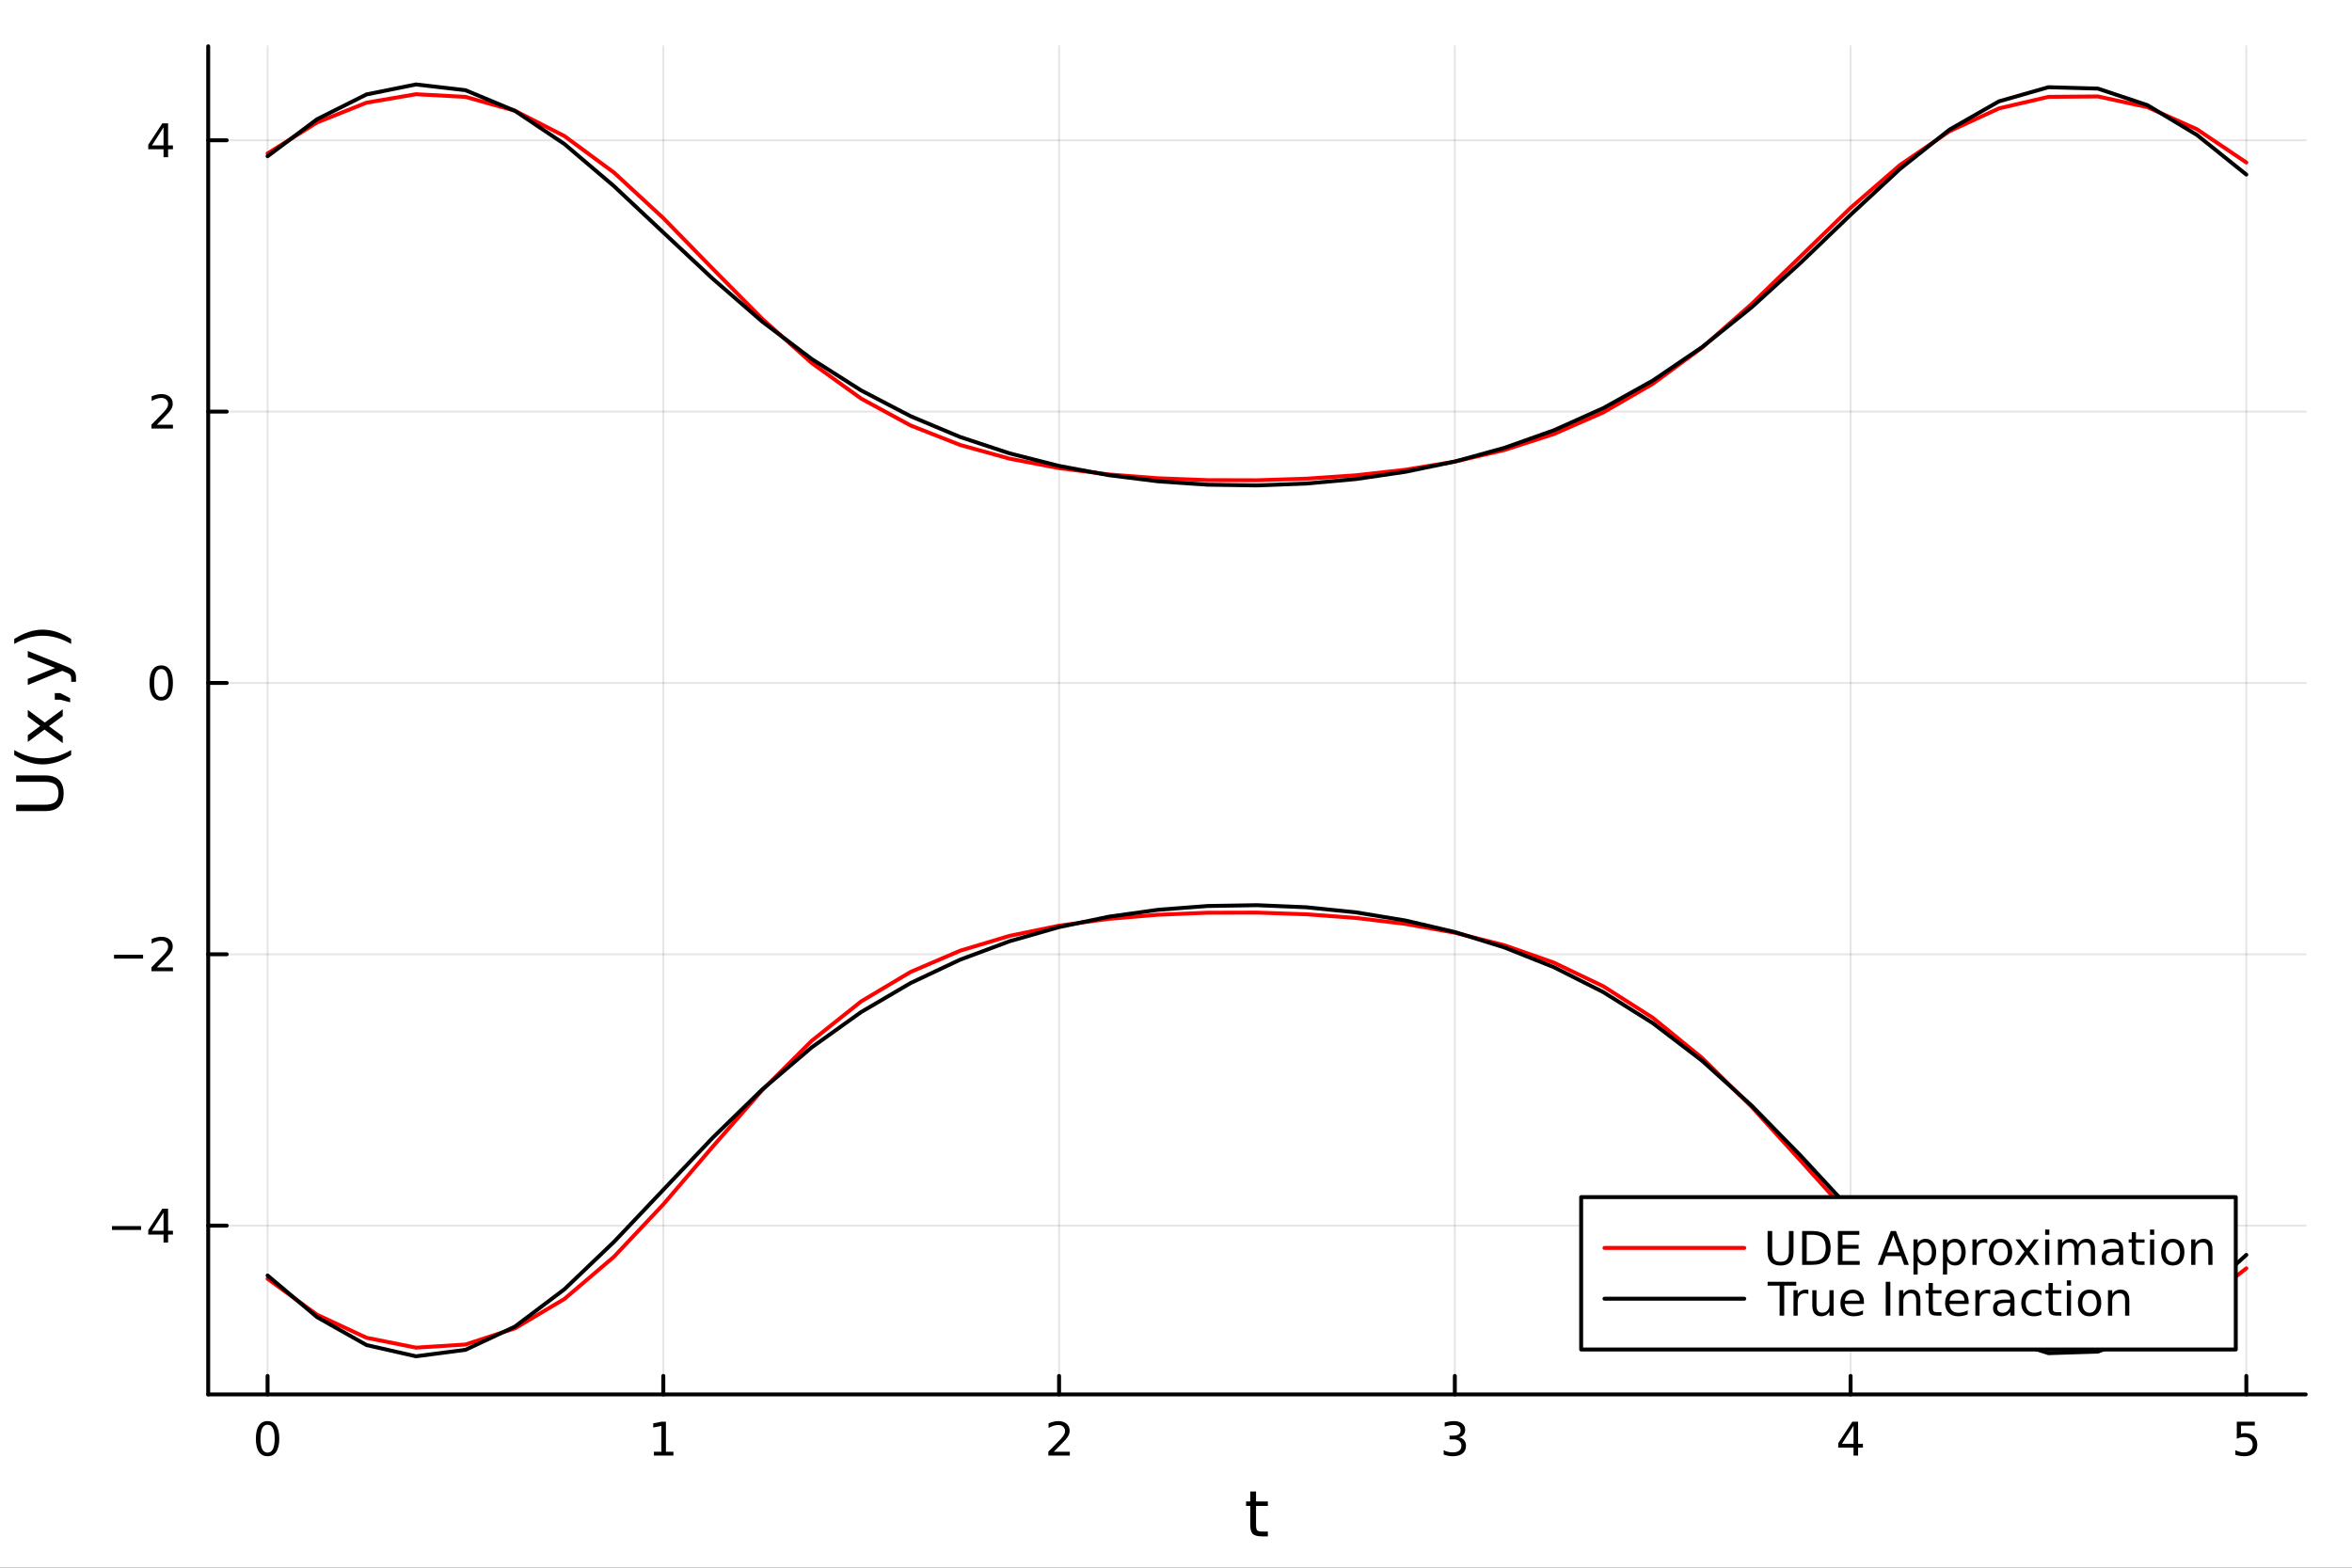 <?xml version="1.0" encoding="utf-8"?>
<svg xmlns="http://www.w3.org/2000/svg" xmlns:xlink="http://www.w3.org/1999/xlink" width="600" height="400" viewBox="0 0 2400 1600">
<rect x="0" y="0" width="2400" height="1600" fill="#333333" stroke="none"/>
<defs>
  <clipPath id="clip960">
    <rect x="0" y="0" width="2400" height="1600"/>
  </clipPath>
</defs>
<path clip-path="url(#clip960)" d="M0 1600 L2400 1600 L2400 0 L0 0  Z" fill="#ffffff" fill-rule="evenodd" fill-opacity="1"/>
<defs>
  <clipPath id="clip961">
    <rect x="480" y="0" width="1681" height="1600"/>
  </clipPath>
</defs>
<path clip-path="url(#clip960)" d="M212.459 1423.18 L2352.76 1423.18 L2352.76 47.244 L212.459 47.244  Z" fill="#ffffff" fill-rule="evenodd" fill-opacity="1"/>
<defs>
  <clipPath id="clip962">
    <rect x="212" y="47" width="2141" height="1377"/>
  </clipPath>
</defs>
<polyline clip-path="url(#clip962)" style="stroke:#000000; stroke-linecap:round; stroke-linejoin:round; stroke-width:2; stroke-opacity:0.1; fill:none" points="273.033,1423.18 273.033,47.244 "/>
<polyline clip-path="url(#clip962)" style="stroke:#000000; stroke-linecap:round; stroke-linejoin:round; stroke-width:2; stroke-opacity:0.1; fill:none" points="676.863,1423.18 676.863,47.244 "/>
<polyline clip-path="url(#clip962)" style="stroke:#000000; stroke-linecap:round; stroke-linejoin:round; stroke-width:2; stroke-opacity:0.1; fill:none" points="1080.69,1423.18 1080.69,47.244 "/>
<polyline clip-path="url(#clip962)" style="stroke:#000000; stroke-linecap:round; stroke-linejoin:round; stroke-width:2; stroke-opacity:0.1; fill:none" points="1484.52,1423.18 1484.52,47.244 "/>
<polyline clip-path="url(#clip962)" style="stroke:#000000; stroke-linecap:round; stroke-linejoin:round; stroke-width:2; stroke-opacity:0.1; fill:none" points="1888.35,1423.18 1888.35,47.244 "/>
<polyline clip-path="url(#clip962)" style="stroke:#000000; stroke-linecap:round; stroke-linejoin:round; stroke-width:2; stroke-opacity:0.1; fill:none" points="2292.18,1423.18 2292.18,47.244 "/>
<polyline clip-path="url(#clip962)" style="stroke:#000000; stroke-linecap:round; stroke-linejoin:round; stroke-width:2; stroke-opacity:0.1; fill:none" points="212.459,1250.9 2352.76,1250.9 "/>
<polyline clip-path="url(#clip962)" style="stroke:#000000; stroke-linecap:round; stroke-linejoin:round; stroke-width:2; stroke-opacity:0.1; fill:none" points="212.459,973.969 2352.76,973.969 "/>
<polyline clip-path="url(#clip962)" style="stroke:#000000; stroke-linecap:round; stroke-linejoin:round; stroke-width:2; stroke-opacity:0.1; fill:none" points="212.459,697.034 2352.76,697.034 "/>
<polyline clip-path="url(#clip962)" style="stroke:#000000; stroke-linecap:round; stroke-linejoin:round; stroke-width:2; stroke-opacity:0.1; fill:none" points="212.459,420.099 2352.76,420.099 "/>
<polyline clip-path="url(#clip962)" style="stroke:#000000; stroke-linecap:round; stroke-linejoin:round; stroke-width:2; stroke-opacity:0.1; fill:none" points="212.459,143.164 2352.76,143.164 "/>
<polyline clip-path="url(#clip960)" style="stroke:#000000; stroke-linecap:round; stroke-linejoin:round; stroke-width:4; stroke-opacity:1; fill:none" points="212.459,1423.18 2352.76,1423.18 "/>
<polyline clip-path="url(#clip960)" style="stroke:#000000; stroke-linecap:round; stroke-linejoin:round; stroke-width:4; stroke-opacity:1; fill:none" points="273.033,1423.18 273.033,1404.28 "/>
<polyline clip-path="url(#clip960)" style="stroke:#000000; stroke-linecap:round; stroke-linejoin:round; stroke-width:4; stroke-opacity:1; fill:none" points="676.863,1423.18 676.863,1404.28 "/>
<polyline clip-path="url(#clip960)" style="stroke:#000000; stroke-linecap:round; stroke-linejoin:round; stroke-width:4; stroke-opacity:1; fill:none" points="1080.69,1423.18 1080.69,1404.28 "/>
<polyline clip-path="url(#clip960)" style="stroke:#000000; stroke-linecap:round; stroke-linejoin:round; stroke-width:4; stroke-opacity:1; fill:none" points="1484.52,1423.18 1484.52,1404.28 "/>
<polyline clip-path="url(#clip960)" style="stroke:#000000; stroke-linecap:round; stroke-linejoin:round; stroke-width:4; stroke-opacity:1; fill:none" points="1888.35,1423.18 1888.35,1404.28 "/>
<polyline clip-path="url(#clip960)" style="stroke:#000000; stroke-linecap:round; stroke-linejoin:round; stroke-width:4; stroke-opacity:1; fill:none" points="2292.18,1423.18 2292.18,1404.28 "/>
<path clip-path="url(#clip960)" d="M273.033 1454.1 Q269.422 1454.1 267.594 1457.66 Q265.788 1461.2 265.788 1468.33 Q265.788 1475.44 267.594 1479.01 Q269.422 1482.55 273.033 1482.55 Q276.668 1482.55 278.473 1479.01 Q280.302 1475.44 280.302 1468.33 Q280.302 1461.2 278.473 1457.66 Q276.668 1454.1 273.033 1454.1 M273.033 1450.39 Q278.843 1450.39 281.899 1455 Q284.978 1459.58 284.978 1468.33 Q284.978 1477.06 281.899 1481.67 Q278.843 1486.25 273.033 1486.25 Q267.223 1486.25 264.145 1481.67 Q261.089 1477.06 261.089 1468.33 Q261.089 1459.58 264.145 1455 Q267.223 1450.39 273.033 1450.39 Z" fill="#000000" fill-rule="nonzero" fill-opacity="1" /><path clip-path="url(#clip960)" d="M667.245 1481.64 L674.884 1481.64 L674.884 1455.28 L666.574 1456.95 L666.574 1452.69 L674.838 1451.02 L679.513 1451.02 L679.513 1481.64 L687.152 1481.64 L687.152 1485.58 L667.245 1485.58 L667.245 1481.64 Z" fill="#000000" fill-rule="nonzero" fill-opacity="1" /><path clip-path="url(#clip960)" d="M1075.35 1481.64 L1091.66 1481.64 L1091.66 1485.58 L1069.72 1485.58 L1069.72 1481.64 Q1072.38 1478.89 1076.97 1474.26 Q1081.57 1469.61 1082.75 1468.27 Q1085 1465.74 1085.88 1464.01 Q1086.78 1462.25 1086.78 1460.56 Q1086.78 1457.8 1084.84 1456.07 Q1082.91 1454.33 1079.81 1454.33 Q1077.61 1454.33 1075.16 1455.09 Q1072.73 1455.86 1069.95 1457.41 L1069.95 1452.69 Q1072.78 1451.55 1075.23 1450.97 Q1077.68 1450.39 1079.72 1450.39 Q1085.09 1450.39 1088.29 1453.08 Q1091.48 1455.77 1091.48 1460.26 Q1091.48 1462.39 1090.67 1464.31 Q1089.88 1466.2 1087.78 1468.8 Q1087.2 1469.47 1084.1 1472.69 Q1080.99 1475.88 1075.35 1481.64 Z" fill="#000000" fill-rule="nonzero" fill-opacity="1" /><path clip-path="url(#clip960)" d="M1488.77 1466.95 Q1492.13 1467.66 1494 1469.93 Q1495.9 1472.2 1495.9 1475.53 Q1495.9 1480.65 1492.38 1483.45 Q1488.86 1486.25 1482.38 1486.25 Q1480.21 1486.25 1477.89 1485.81 Q1475.6 1485.39 1473.14 1484.54 L1473.14 1480.02 Q1475.09 1481.16 1477.4 1481.74 Q1479.72 1482.32 1482.24 1482.32 Q1486.64 1482.32 1488.93 1480.58 Q1491.25 1478.84 1491.25 1475.53 Q1491.25 1472.48 1489.09 1470.77 Q1486.96 1469.03 1483.14 1469.03 L1479.12 1469.03 L1479.12 1465.19 L1483.33 1465.19 Q1486.78 1465.19 1488.61 1463.82 Q1490.44 1462.43 1490.44 1459.84 Q1490.44 1457.18 1488.54 1455.77 Q1486.66 1454.33 1483.14 1454.33 Q1481.22 1454.33 1479.02 1454.75 Q1476.83 1455.16 1474.19 1456.04 L1474.19 1451.88 Q1476.85 1451.14 1479.16 1450.77 Q1481.5 1450.39 1483.56 1450.39 Q1488.89 1450.39 1491.99 1452.83 Q1495.09 1455.23 1495.09 1459.35 Q1495.09 1462.22 1493.45 1464.21 Q1491.8 1466.18 1488.77 1466.95 Z" fill="#000000" fill-rule="nonzero" fill-opacity="1" /><path clip-path="url(#clip960)" d="M1891.36 1455.09 L1879.56 1473.54 L1891.36 1473.54 L1891.36 1455.09 M1890.13 1451.02 L1896.01 1451.02 L1896.01 1473.54 L1900.94 1473.54 L1900.94 1477.43 L1896.01 1477.43 L1896.01 1485.58 L1891.36 1485.58 L1891.36 1477.43 L1875.76 1477.43 L1875.76 1472.92 L1890.13 1451.02 Z" fill="#000000" fill-rule="nonzero" fill-opacity="1" /><path clip-path="url(#clip960)" d="M2282.46 1451.02 L2300.82 1451.02 L2300.82 1454.96 L2286.74 1454.96 L2286.74 1463.43 Q2287.76 1463.08 2288.78 1462.92 Q2289.8 1462.73 2290.82 1462.73 Q2296.6 1462.73 2299.98 1465.9 Q2303.36 1469.08 2303.36 1474.49 Q2303.36 1480.07 2299.89 1483.17 Q2296.42 1486.25 2290.1 1486.25 Q2287.92 1486.25 2285.65 1485.88 Q2283.41 1485.51 2281 1484.77 L2281 1480.07 Q2283.08 1481.2 2285.31 1481.76 Q2287.53 1482.32 2290.01 1482.32 Q2294.01 1482.32 2296.35 1480.21 Q2298.69 1478.1 2298.69 1474.49 Q2298.69 1470.88 2296.35 1468.77 Q2294.01 1466.67 2290.01 1466.67 Q2288.13 1466.67 2286.26 1467.08 Q2284.4 1467.5 2282.46 1468.38 L2282.46 1451.02 Z" fill="#000000" fill-rule="nonzero" fill-opacity="1" /><path clip-path="url(#clip960)" d="M1281.67 1522.27 L1281.67 1532.4 L1293.73 1532.4 L1293.73 1536.95 L1281.67 1536.95 L1281.67 1556.3 Q1281.67 1560.66 1282.85 1561.9 Q1284.06 1563.14 1287.72 1563.14 L1293.73 1563.14 L1293.73 1568.04 L1287.72 1568.04 Q1280.94 1568.04 1278.36 1565.53 Q1275.78 1562.98 1275.78 1556.3 L1275.78 1536.95 L1271.48 1536.95 L1271.48 1532.4 L1275.78 1532.4 L1275.78 1522.27 L1281.67 1522.27 Z" fill="#000000" fill-rule="nonzero" fill-opacity="1" /><polyline clip-path="url(#clip960)" style="stroke:#000000; stroke-linecap:round; stroke-linejoin:round; stroke-width:4; stroke-opacity:1; fill:none" points="212.459,1423.18 212.459,47.244 "/>
<polyline clip-path="url(#clip960)" style="stroke:#000000; stroke-linecap:round; stroke-linejoin:round; stroke-width:4; stroke-opacity:1; fill:none" points="212.459,1250.9 231.357,1250.9 "/>
<polyline clip-path="url(#clip960)" style="stroke:#000000; stroke-linecap:round; stroke-linejoin:round; stroke-width:4; stroke-opacity:1; fill:none" points="212.459,973.969 231.357,973.969 "/>
<polyline clip-path="url(#clip960)" style="stroke:#000000; stroke-linecap:round; stroke-linejoin:round; stroke-width:4; stroke-opacity:1; fill:none" points="212.459,697.034 231.357,697.034 "/>
<polyline clip-path="url(#clip960)" style="stroke:#000000; stroke-linecap:round; stroke-linejoin:round; stroke-width:4; stroke-opacity:1; fill:none" points="212.459,420.099 231.357,420.099 "/>
<polyline clip-path="url(#clip960)" style="stroke:#000000; stroke-linecap:round; stroke-linejoin:round; stroke-width:4; stroke-opacity:1; fill:none" points="212.459,143.164 231.357,143.164 "/>
<path clip-path="url(#clip960)" d="M114.26 1251.35 L143.936 1251.35 L143.936 1255.29 L114.26 1255.29 L114.26 1251.35 Z" fill="#000000" fill-rule="nonzero" fill-opacity="1" /><path clip-path="url(#clip960)" d="M166.876 1237.7 L155.07 1256.15 L166.876 1256.15 L166.876 1237.7 M165.649 1233.62 L171.528 1233.62 L171.528 1256.15 L176.459 1256.15 L176.459 1260.04 L171.528 1260.04 L171.528 1268.18 L166.876 1268.18 L166.876 1260.04 L151.274 1260.04 L151.274 1255.52 L165.649 1233.62 Z" fill="#000000" fill-rule="nonzero" fill-opacity="1" /><path clip-path="url(#clip960)" d="M116.343 974.42 L146.019 974.42 L146.019 978.355 L116.343 978.355 L116.343 974.42 Z" fill="#000000" fill-rule="nonzero" fill-opacity="1" /><path clip-path="url(#clip960)" d="M160.14 987.314 L176.459 987.314 L176.459 991.249 L154.515 991.249 L154.515 987.314 Q157.177 984.559 161.76 979.929 Q166.366 975.277 167.547 973.934 Q169.792 971.411 170.672 969.675 Q171.575 967.916 171.575 966.226 Q171.575 963.471 169.63 961.735 Q167.709 959.999 164.607 959.999 Q162.408 959.999 159.954 960.763 Q157.524 961.527 154.746 963.078 L154.746 958.355 Q157.57 957.221 160.024 956.642 Q162.477 956.064 164.515 956.064 Q169.885 956.064 173.079 958.749 Q176.274 961.434 176.274 965.925 Q176.274 968.054 175.464 969.976 Q174.677 971.874 172.57 974.466 Q171.991 975.138 168.889 978.355 Q165.788 981.55 160.14 987.314 Z" fill="#000000" fill-rule="nonzero" fill-opacity="1" /><path clip-path="url(#clip960)" d="M164.515 682.833 Q160.903 682.833 159.075 686.397 Q157.269 689.939 157.269 697.069 Q157.269 704.175 159.075 707.74 Q160.903 711.282 164.515 711.282 Q168.149 711.282 169.954 707.74 Q171.783 704.175 171.783 697.069 Q171.783 689.939 169.954 686.397 Q168.149 682.833 164.515 682.833 M164.515 679.129 Q170.325 679.129 173.38 683.735 Q176.459 688.319 176.459 697.069 Q176.459 705.795 173.38 710.402 Q170.325 714.985 164.515 714.985 Q158.704 714.985 155.626 710.402 Q152.57 705.795 152.57 697.069 Q152.57 688.319 155.626 683.735 Q158.704 679.129 164.515 679.129 Z" fill="#000000" fill-rule="nonzero" fill-opacity="1" /><path clip-path="url(#clip960)" d="M160.14 433.444 L176.459 433.444 L176.459 437.379 L154.515 437.379 L154.515 433.444 Q157.177 430.689 161.76 426.06 Q166.366 421.407 167.547 420.064 Q169.792 417.541 170.672 415.805 Q171.575 414.046 171.575 412.356 Q171.575 409.602 169.63 407.865 Q167.709 406.129 164.607 406.129 Q162.408 406.129 159.954 406.893 Q157.524 407.657 154.746 409.208 L154.746 404.486 Q157.57 403.352 160.024 402.773 Q162.477 402.194 164.515 402.194 Q169.885 402.194 173.079 404.879 Q176.274 407.565 176.274 412.055 Q176.274 414.185 175.464 416.106 Q174.677 418.004 172.57 420.597 Q171.991 421.268 168.889 424.486 Q165.788 427.68 160.14 433.444 Z" fill="#000000" fill-rule="nonzero" fill-opacity="1" /><path clip-path="url(#clip960)" d="M166.876 129.958 L155.07 148.407 L166.876 148.407 L166.876 129.958 M165.649 125.884 L171.528 125.884 L171.528 148.407 L176.459 148.407 L176.459 152.296 L171.528 152.296 L171.528 160.444 L166.876 160.444 L166.876 152.296 L151.274 152.296 L151.274 147.782 L165.649 125.884 Z" fill="#000000" fill-rule="nonzero" fill-opacity="1" /><path clip-path="url(#clip960)" d="M16.484 827.801 L16.484 821.34 L45.353 821.34 Q52.992 821.34 56.365 818.571 Q59.707 815.802 59.707 809.595 Q59.707 803.421 56.365 800.651 Q52.992 797.882 45.353 797.882 L16.484 797.882 L16.484 791.421 L46.148 791.421 Q55.442 791.421 60.185 796.036 Q64.927 800.62 64.927 809.595 Q64.927 818.603 60.185 823.218 Q55.442 827.801 46.148 827.801 L16.484 827.801 Z" fill="#000000" fill-rule="nonzero" fill-opacity="1" /><path clip-path="url(#clip960)" d="M14.543 765.545 Q21.863 769.81 29.025 771.878 Q36.186 773.947 43.538 773.947 Q50.891 773.947 58.116 771.878 Q65.309 769.778 72.598 765.545 L72.598 770.637 Q65.118 775.411 57.893 777.799 Q50.668 780.154 43.538 780.154 Q36.441 780.154 29.247 777.799 Q22.054 775.443 14.543 770.637 L14.543 765.545 Z" fill="#000000" fill-rule="nonzero" fill-opacity="1" /><path clip-path="url(#clip960)" d="M28.356 724.549 L45.703 737.44 L64.004 723.881 L64.004 730.788 L50 741.164 L64.004 751.54 L64.004 758.447 L45.353 744.601 L28.356 757.269 L28.356 750.362 L41.056 740.909 L28.356 731.456 L28.356 724.549 Z" fill="#000000" fill-rule="nonzero" fill-opacity="1" /><path clip-path="url(#clip960)" d="M55.92 714.11 L55.92 707.394 L61.394 707.394 L71.579 712.614 L71.579 716.72 L61.394 714.11 L55.92 714.11 Z" fill="#000000" fill-rule="nonzero" fill-opacity="1" /><path clip-path="url(#clip960)" d="M67.314 680.053 Q73.68 682.536 75.622 684.891 Q77.563 687.246 77.563 691.193 L77.563 695.872 L72.662 695.872 L72.662 692.434 Q72.662 690.015 71.516 688.679 Q70.37 687.342 66.105 685.719 L63.431 684.668 L28.356 699.087 L28.356 692.88 L56.238 681.74 L28.356 670.6 L28.356 664.393 L67.314 680.053 Z" fill="#000000" fill-rule="nonzero" fill-opacity="1" /><path clip-path="url(#clip960)" d="M14.543 657.232 L14.543 652.139 Q22.054 647.365 29.247 645.01 Q36.441 642.623 43.538 642.623 Q50.668 642.623 57.893 645.01 Q65.118 647.365 72.598 652.139 L72.598 657.232 Q65.309 652.999 58.116 650.93 Q50.891 648.829 43.538 648.829 Q36.186 648.829 29.025 650.93 Q21.863 652.999 14.543 657.232 Z" fill="#000000" fill-rule="nonzero" fill-opacity="1" /><polyline clip-path="url(#clip962)" style="stroke:#ff0000; stroke-linecap:round; stroke-linejoin:round; stroke-width:4; stroke-opacity:1; fill:none" points="273.033,1305.14 323.512,1341.84 373.991,1365.34 424.469,1375.42 474.948,1372.24 525.427,1355.74 575.906,1325.74 626.384,1282.75 676.863,1229.2 727.342,1170.21 777.82,1112.58 828.299,1062.22 878.778,1022.02 929.256,991.939 979.735,970.309 1030.21,955.136 1080.69,944.722 1131.17,937.822 1181.65,933.601 1232.13,931.55 1282.61,931.411 1333.09,933.135 1383.56,936.866 1434.04,942.944 1484.52,951.945 1535,964.719 1585.48,982.439 1635.96,1006.58 1686.44,1038.69 1736.92,1079.84 1787.39,1129.64 1837.87,1185.2 1888.35,1241.22 1938.83,1291.57 1989.31,1331.47 2039.79,1358.56 2090.27,1372.28 2140.75,1372.75 2191.22,1360 2241.7,1333.84 2292.18,1294.5 "/>
<polyline clip-path="url(#clip962)" style="stroke:#ff0000; stroke-linecap:round; stroke-linejoin:round; stroke-width:4; stroke-opacity:1; fill:none" points="273.033,156.632 323.512,124.985 373.991,104.797 424.469,96.16 474.948,98.886 525.427,113.039 575.906,138.847 626.384,176.007 676.863,222.599 727.342,274.361 777.82,325.424 828.299,370.515 878.778,406.852 929.256,434.278 979.735,454.134 1030.21,468.137 1080.69,477.785 1131.17,484.196 1181.65,488.125 1232.13,490.037 1282.61,490.168 1333.09,488.563 1383.56,485.091 1434.04,479.443 1484.52,471.1 1535,459.297 1585.48,442.996 1635.96,420.918 1686.44,391.756 1736.92,354.691 1787.39,310.262 1837.87,261.16 1888.35,212.105 1938.83,168.367 1989.31,133.91 2039.79,110.616 2090.27,98.85 2140.75,98.446 2191.22,109.385 2241.7,131.877 2292.18,165.834 "/>
<polyline clip-path="url(#clip962)" style="stroke:#000000; stroke-linecap:round; stroke-linejoin:round; stroke-width:4; stroke-opacity:1; fill:none" points="273.033,1301.79 323.512,1344.27 373.991,1372.77 424.469,1384.24 474.948,1377.65 525.427,1353.95 575.906,1315.86 626.384,1267.6 676.863,1214.3 727.342,1161.08 777.82,1111.89 828.299,1068.95 878.778,1032.87 929.256,1003.27 979.735,979.446 1030.21,960.64 1080.69,946.209 1131.17,935.643 1181.65,928.556 1232.13,924.677 1282.61,923.841 1333.09,925.983 1383.56,931.143 1434.04,939.473 1484.52,951.257 1535,966.929 1585.48,987.098 1635.96,1012.55 1686.44,1044.16 1736.92,1082.72 1787.39,1128.38 1837.87,1180 1888.35,1234.57 1938.83,1287.25 1989.31,1332.38 2039.79,1364.84 2090.27,1381.06 2140.75,1379.47 2191.22,1360.47 2241.7,1326.3 2292.18,1280.77 "/>
<polyline clip-path="url(#clip962)" style="stroke:#000000; stroke-linecap:round; stroke-linejoin:round; stroke-width:4; stroke-opacity:1; fill:none" points="273.033,159.473 323.512,121.715 373.991,96.38 424.469,86.186 474.948,92.042 525.427,113.111 575.906,146.969 626.384,189.868 676.863,237.238 727.342,284.548 777.82,328.269 828.299,366.439 878.778,398.517 929.256,424.823 979.735,446.001 1030.21,462.718 1080.69,475.545 1131.17,484.937 1181.65,491.237 1232.13,494.684 1282.61,495.427 1333.09,493.523 1383.56,488.937 1434.04,481.532 1484.52,471.058 1535,457.127 1585.48,439.199 1635.96,416.579 1686.44,388.474 1736.92,354.204 1787.39,313.619 1837.87,267.729 1888.35,219.224 1938.83,172.399 1989.31,132.284 2039.79,103.432 2090.27,89.011 2140.75,90.424 2191.22,107.312 2241.7,137.687 2292.18,178.161 "/>
<path clip-path="url(#clip960)" d="M1613.43 1377.32 L2281.41 1377.32 L2281.41 1221.8 L1613.43 1221.8  Z" fill="#ffffff" fill-rule="evenodd" fill-opacity="1"/>
<polyline clip-path="url(#clip960)" style="stroke:#000000; stroke-linecap:round; stroke-linejoin:round; stroke-width:4; stroke-opacity:1; fill:none" points="1613.43,1377.32 2281.41,1377.32 2281.41,1221.8 1613.43,1221.8 1613.43,1377.32 "/>
<polyline clip-path="url(#clip960)" style="stroke:#ff0000; stroke-linecap:round; stroke-linejoin:round; stroke-width:4; stroke-opacity:1; fill:none" points="1637.21,1273.64 1779.89,1273.64 "/>
<path clip-path="url(#clip960)" d="M1803.68 1256.36 L1808.37 1256.36 L1808.37 1277.35 Q1808.37 1282.91 1810.39 1285.36 Q1812.4 1287.79 1816.92 1287.79 Q1821.41 1287.79 1823.42 1285.36 Q1825.43 1282.91 1825.43 1277.35 L1825.43 1256.36 L1830.13 1256.36 L1830.13 1277.93 Q1830.13 1284.69 1826.78 1288.14 Q1823.44 1291.59 1816.92 1291.59 Q1810.37 1291.59 1807.01 1288.14 Q1803.68 1284.69 1803.68 1277.93 L1803.68 1256.36 Z" fill="#000000" fill-rule="nonzero" fill-opacity="1" /><path clip-path="url(#clip960)" d="M1843.58 1260.2 L1843.58 1287.07 L1849.23 1287.07 Q1856.38 1287.07 1859.69 1283.83 Q1863.03 1280.59 1863.03 1273.6 Q1863.03 1266.66 1859.69 1263.44 Q1856.38 1260.2 1849.23 1260.2 L1843.58 1260.2 M1838.91 1256.36 L1848.51 1256.36 Q1858.56 1256.36 1863.26 1260.55 Q1867.96 1264.71 1867.96 1273.6 Q1867.96 1282.54 1863.24 1286.73 Q1858.51 1290.92 1848.51 1290.92 L1838.91 1290.92 L1838.91 1256.36 Z" fill="#000000" fill-rule="nonzero" fill-opacity="1" /><path clip-path="url(#clip960)" d="M1875.41 1256.36 L1897.26 1256.36 L1897.26 1260.29 L1880.09 1260.29 L1880.09 1270.52 L1896.55 1270.52 L1896.55 1274.46 L1880.09 1274.46 L1880.09 1286.98 L1897.68 1286.98 L1897.68 1290.92 L1875.41 1290.92 L1875.41 1256.36 Z" fill="#000000" fill-rule="nonzero" fill-opacity="1" /><path clip-path="url(#clip960)" d="M1931.99 1260.96 L1925.64 1278.16 L1938.35 1278.16 L1931.99 1260.96 M1929.35 1256.36 L1934.65 1256.36 L1947.82 1290.92 L1942.96 1290.92 L1939.81 1282.05 L1924.23 1282.05 L1921.08 1290.92 L1916.15 1290.92 L1929.35 1256.36 Z" fill="#000000" fill-rule="nonzero" fill-opacity="1" /><path clip-path="url(#clip960)" d="M1956.8 1287.03 L1956.8 1300.78 L1952.52 1300.78 L1952.52 1264.99 L1956.8 1264.99 L1956.8 1268.92 Q1958.14 1266.61 1960.18 1265.5 Q1962.24 1264.36 1965.09 1264.36 Q1969.81 1264.36 1972.75 1268.11 Q1975.71 1271.86 1975.71 1277.98 Q1975.71 1284.09 1972.75 1287.84 Q1969.81 1291.59 1965.09 1291.59 Q1962.24 1291.59 1960.18 1290.48 Q1958.14 1289.34 1956.8 1287.03 M1971.29 1277.98 Q1971.29 1273.28 1969.35 1270.61 Q1967.42 1267.93 1964.05 1267.93 Q1960.67 1267.93 1958.72 1270.61 Q1956.8 1273.28 1956.8 1277.98 Q1956.8 1282.67 1958.72 1285.36 Q1960.67 1288.02 1964.05 1288.02 Q1967.42 1288.02 1969.35 1285.36 Q1971.29 1282.67 1971.29 1277.98 Z" fill="#000000" fill-rule="nonzero" fill-opacity="1" /><path clip-path="url(#clip960)" d="M1986.89 1287.03 L1986.89 1300.78 L1982.61 1300.78 L1982.61 1264.99 L1986.89 1264.99 L1986.89 1268.92 Q1988.23 1266.61 1990.27 1265.5 Q1992.33 1264.36 1995.18 1264.36 Q1999.9 1264.36 2002.84 1268.11 Q2005.8 1271.86 2005.8 1277.98 Q2005.8 1284.09 2002.84 1287.84 Q1999.9 1291.59 1995.18 1291.59 Q1992.33 1291.59 1990.27 1290.48 Q1988.23 1289.34 1986.89 1287.03 M2001.38 1277.98 Q2001.38 1273.28 1999.44 1270.61 Q1997.52 1267.93 1994.14 1267.93 Q1990.76 1267.93 1988.81 1270.61 Q1986.89 1273.28 1986.89 1277.98 Q1986.89 1282.67 1988.81 1285.36 Q1990.76 1288.02 1994.14 1288.02 Q1997.52 1288.02 1999.44 1285.36 Q2001.38 1282.67 2001.38 1277.98 Z" fill="#000000" fill-rule="nonzero" fill-opacity="1" /><path clip-path="url(#clip960)" d="M2027.89 1268.97 Q2027.17 1268.55 2026.31 1268.37 Q2025.48 1268.16 2024.46 1268.16 Q2020.85 1268.16 2018.91 1270.52 Q2016.98 1272.86 2016.98 1277.26 L2016.98 1290.92 L2012.7 1290.92 L2012.7 1264.99 L2016.98 1264.99 L2016.98 1269.02 Q2018.33 1266.66 2020.48 1265.52 Q2022.63 1264.36 2025.71 1264.36 Q2026.15 1264.36 2026.68 1264.43 Q2027.22 1264.48 2027.86 1264.6 L2027.89 1268.97 Z" fill="#000000" fill-rule="nonzero" fill-opacity="1" /><path clip-path="url(#clip960)" d="M2041.36 1267.98 Q2037.93 1267.98 2035.94 1270.66 Q2033.95 1273.32 2033.95 1277.98 Q2033.95 1282.63 2035.92 1285.31 Q2037.91 1287.98 2041.36 1287.98 Q2044.76 1287.98 2046.75 1285.29 Q2048.74 1282.61 2048.74 1277.98 Q2048.74 1273.37 2046.75 1270.68 Q2044.76 1267.98 2041.36 1267.98 M2041.36 1264.36 Q2046.92 1264.36 2050.09 1267.98 Q2053.26 1271.59 2053.26 1277.98 Q2053.26 1284.34 2050.09 1287.98 Q2046.92 1291.59 2041.36 1291.59 Q2035.78 1291.59 2032.61 1287.98 Q2029.46 1284.34 2029.46 1277.98 Q2029.46 1271.59 2032.61 1267.98 Q2035.78 1264.36 2041.36 1264.36 Z" fill="#000000" fill-rule="nonzero" fill-opacity="1" /><path clip-path="url(#clip960)" d="M2080.41 1264.99 L2071.04 1277.61 L2080.9 1290.92 L2075.87 1290.92 L2068.33 1280.73 L2060.78 1290.92 L2055.76 1290.92 L2065.83 1277.35 L2056.61 1264.99 L2061.64 1264.99 L2068.51 1274.23 L2075.39 1264.99 L2080.41 1264.99 Z" fill="#000000" fill-rule="nonzero" fill-opacity="1" /><path clip-path="url(#clip960)" d="M2086.91 1264.99 L2091.17 1264.99 L2091.17 1290.92 L2086.91 1290.92 L2086.91 1264.99 M2086.91 1254.9 L2091.17 1254.9 L2091.17 1260.29 L2086.91 1260.29 L2086.91 1254.9 Z" fill="#000000" fill-rule="nonzero" fill-opacity="1" /><path clip-path="url(#clip960)" d="M2120.27 1269.97 Q2121.87 1267.1 2124.09 1265.73 Q2126.31 1264.36 2129.32 1264.36 Q2133.37 1264.36 2135.57 1267.21 Q2137.77 1270.04 2137.77 1275.27 L2137.77 1290.92 L2133.49 1290.92 L2133.49 1275.41 Q2133.49 1271.68 2132.17 1269.87 Q2130.85 1268.07 2128.14 1268.07 Q2124.83 1268.07 2122.91 1270.27 Q2120.99 1272.47 2120.99 1276.26 L2120.99 1290.92 L2116.71 1290.92 L2116.71 1275.41 Q2116.71 1271.66 2115.39 1269.87 Q2114.07 1268.07 2111.31 1268.07 Q2108.05 1268.07 2106.13 1270.29 Q2104.21 1272.49 2104.21 1276.26 L2104.21 1290.92 L2099.92 1290.92 L2099.92 1264.99 L2104.21 1264.99 L2104.21 1269.02 Q2105.66 1266.63 2107.7 1265.5 Q2109.74 1264.36 2112.54 1264.36 Q2115.36 1264.36 2117.33 1265.8 Q2119.32 1267.23 2120.27 1269.97 Z" fill="#000000" fill-rule="nonzero" fill-opacity="1" /><path clip-path="url(#clip960)" d="M2158.05 1277.88 Q2152.89 1277.88 2150.9 1279.06 Q2148.91 1280.24 2148.91 1283.09 Q2148.91 1285.36 2150.39 1286.7 Q2151.89 1288.02 2154.46 1288.02 Q2158 1288.02 2160.13 1285.52 Q2162.28 1283 2162.28 1278.83 L2162.28 1277.88 L2158.05 1277.88 M2166.54 1276.12 L2166.54 1290.92 L2162.28 1290.92 L2162.28 1286.98 Q2160.83 1289.34 2158.65 1290.48 Q2156.47 1291.59 2153.33 1291.59 Q2149.35 1291.59 2146.98 1289.36 Q2144.65 1287.12 2144.65 1283.37 Q2144.65 1278.99 2147.56 1276.77 Q2150.5 1274.55 2156.31 1274.55 L2162.28 1274.55 L2162.28 1274.13 Q2162.28 1271.19 2160.34 1269.6 Q2158.42 1267.98 2154.92 1267.98 Q2152.7 1267.98 2150.6 1268.51 Q2148.49 1269.04 2146.54 1270.11 L2146.54 1266.17 Q2148.88 1265.27 2151.08 1264.83 Q2153.28 1264.36 2155.36 1264.36 Q2160.99 1264.36 2163.77 1267.28 Q2166.54 1270.2 2166.54 1276.12 Z" fill="#000000" fill-rule="nonzero" fill-opacity="1" /><path clip-path="url(#clip960)" d="M2179.53 1257.63 L2179.53 1264.99 L2188.3 1264.99 L2188.3 1268.3 L2179.53 1268.3 L2179.53 1282.37 Q2179.53 1285.54 2180.39 1286.45 Q2181.27 1287.35 2183.93 1287.35 L2188.3 1287.35 L2188.3 1290.92 L2183.93 1290.92 Q2179 1290.92 2177.12 1289.09 Q2175.25 1287.23 2175.25 1282.37 L2175.25 1268.3 L2172.12 1268.3 L2172.12 1264.99 L2175.25 1264.99 L2175.25 1257.63 L2179.53 1257.63 Z" fill="#000000" fill-rule="nonzero" fill-opacity="1" /><path clip-path="url(#clip960)" d="M2193.91 1264.99 L2198.16 1264.99 L2198.16 1290.92 L2193.91 1290.92 L2193.91 1264.99 M2193.91 1254.9 L2198.16 1254.9 L2198.16 1260.29 L2193.91 1260.29 L2193.91 1254.9 Z" fill="#000000" fill-rule="nonzero" fill-opacity="1" /><path clip-path="url(#clip960)" d="M2217.12 1267.98 Q2213.7 1267.98 2211.71 1270.66 Q2209.72 1273.32 2209.72 1277.98 Q2209.72 1282.63 2211.68 1285.31 Q2213.67 1287.98 2217.12 1287.98 Q2220.53 1287.98 2222.52 1285.29 Q2224.51 1282.61 2224.51 1277.98 Q2224.51 1273.37 2222.52 1270.68 Q2220.53 1267.98 2217.12 1267.98 M2217.12 1264.36 Q2222.68 1264.36 2225.85 1267.98 Q2229.02 1271.59 2229.02 1277.98 Q2229.02 1284.34 2225.85 1287.98 Q2222.68 1291.59 2217.12 1291.59 Q2211.54 1291.59 2208.37 1287.98 Q2205.22 1284.34 2205.22 1277.98 Q2205.22 1271.59 2208.37 1267.98 Q2211.54 1264.36 2217.12 1264.36 Z" fill="#000000" fill-rule="nonzero" fill-opacity="1" /><path clip-path="url(#clip960)" d="M2257.63 1275.27 L2257.63 1290.92 L2253.37 1290.92 L2253.37 1275.41 Q2253.37 1271.73 2251.94 1269.9 Q2250.5 1268.07 2247.63 1268.07 Q2244.18 1268.07 2242.19 1270.27 Q2240.2 1272.47 2240.2 1276.26 L2240.2 1290.92 L2235.92 1290.92 L2235.92 1264.99 L2240.2 1264.99 L2240.2 1269.02 Q2241.73 1266.68 2243.79 1265.52 Q2245.87 1264.36 2248.58 1264.36 Q2253.05 1264.36 2255.34 1267.14 Q2257.63 1269.9 2257.63 1275.27 Z" fill="#000000" fill-rule="nonzero" fill-opacity="1" /><polyline clip-path="url(#clip960)" style="stroke:#000000; stroke-linecap:round; stroke-linejoin:round; stroke-width:4; stroke-opacity:1; fill:none" points="1637.21,1325.48 1779.89,1325.48 "/>
<path clip-path="url(#clip960)" d="M1803.68 1308.2 L1832.91 1308.2 L1832.91 1312.13 L1820.64 1312.13 L1820.64 1342.76 L1815.94 1342.76 L1815.94 1312.13 L1803.68 1312.13 L1803.68 1308.2 Z" fill="#000000" fill-rule="nonzero" fill-opacity="1" /><path clip-path="url(#clip960)" d="M1845.3 1320.81 Q1844.58 1320.39 1843.72 1320.21 Q1842.89 1320 1841.87 1320 Q1838.26 1320 1836.31 1322.36 Q1834.39 1324.7 1834.39 1329.1 L1834.39 1342.76 L1830.11 1342.76 L1830.11 1316.83 L1834.39 1316.83 L1834.39 1320.86 Q1835.74 1318.5 1837.89 1317.36 Q1840.04 1316.2 1843.12 1316.2 Q1843.56 1316.2 1844.09 1316.27 Q1844.62 1316.32 1845.27 1316.44 L1845.3 1320.81 Z" fill="#000000" fill-rule="nonzero" fill-opacity="1" /><path clip-path="url(#clip960)" d="M1849.32 1332.52 L1849.32 1316.83 L1853.58 1316.83 L1853.58 1332.36 Q1853.58 1336.04 1855.02 1337.89 Q1856.45 1339.72 1859.32 1339.72 Q1862.77 1339.72 1864.76 1337.52 Q1866.78 1335.32 1866.78 1331.53 L1866.78 1316.83 L1871.04 1316.83 L1871.04 1342.76 L1866.78 1342.76 L1866.78 1338.77 Q1865.23 1341.13 1863.17 1342.29 Q1861.13 1343.43 1858.42 1343.43 Q1853.95 1343.43 1851.64 1340.65 Q1849.32 1337.87 1849.32 1332.52 M1860.04 1316.2 L1860.04 1316.2 Z" fill="#000000" fill-rule="nonzero" fill-opacity="1" /><path clip-path="url(#clip960)" d="M1901.99 1328.73 L1901.99 1330.81 L1882.4 1330.81 Q1882.68 1335.21 1885.04 1337.52 Q1887.43 1339.82 1891.66 1339.82 Q1894.12 1339.82 1896.41 1339.21 Q1898.72 1338.61 1900.99 1337.41 L1900.99 1341.44 Q1898.7 1342.41 1896.29 1342.92 Q1893.88 1343.43 1891.41 1343.43 Q1885.2 1343.43 1881.57 1339.82 Q1877.96 1336.2 1877.96 1330.05 Q1877.96 1323.68 1881.38 1319.95 Q1884.83 1316.2 1890.67 1316.2 Q1895.9 1316.2 1898.93 1319.58 Q1901.99 1322.94 1901.99 1328.73 M1897.73 1327.48 Q1897.68 1323.98 1895.76 1321.9 Q1893.86 1319.82 1890.71 1319.82 Q1887.15 1319.82 1884.99 1321.83 Q1882.87 1323.84 1882.54 1327.5 L1897.73 1327.48 Z" fill="#000000" fill-rule="nonzero" fill-opacity="1" /><path clip-path="url(#clip960)" d="M1924.23 1308.2 L1928.91 1308.2 L1928.91 1342.76 L1924.23 1342.76 L1924.23 1308.2 Z" fill="#000000" fill-rule="nonzero" fill-opacity="1" /><path clip-path="url(#clip960)" d="M1959.58 1327.11 L1959.58 1342.76 L1955.32 1342.76 L1955.32 1327.25 Q1955.32 1323.57 1953.88 1321.74 Q1952.45 1319.91 1949.58 1319.91 Q1946.13 1319.91 1944.14 1322.11 Q1942.15 1324.31 1942.15 1328.1 L1942.15 1342.76 L1937.86 1342.76 L1937.86 1316.83 L1942.15 1316.83 L1942.15 1320.86 Q1943.67 1318.52 1945.74 1317.36 Q1947.82 1316.2 1950.53 1316.2 Q1954.99 1316.2 1957.29 1318.98 Q1959.58 1321.74 1959.58 1327.11 Z" fill="#000000" fill-rule="nonzero" fill-opacity="1" /><path clip-path="url(#clip960)" d="M1972.29 1309.47 L1972.29 1316.83 L1981.06 1316.83 L1981.06 1320.14 L1972.29 1320.14 L1972.29 1334.21 Q1972.29 1337.38 1973.14 1338.29 Q1974.02 1339.19 1976.68 1339.19 L1981.06 1339.19 L1981.06 1342.76 L1976.68 1342.76 Q1971.75 1342.76 1969.88 1340.93 Q1968 1339.07 1968 1334.21 L1968 1320.14 L1964.88 1320.14 L1964.88 1316.83 L1968 1316.83 L1968 1309.47 L1972.29 1309.47 Z" fill="#000000" fill-rule="nonzero" fill-opacity="1" /><path clip-path="url(#clip960)" d="M2008.84 1328.73 L2008.84 1330.81 L1989.25 1330.81 Q1989.53 1335.21 1991.89 1337.52 Q1994.28 1339.82 1998.51 1339.82 Q2000.97 1339.82 2003.26 1339.21 Q2005.57 1338.61 2007.84 1337.41 L2007.84 1341.44 Q2005.55 1342.41 2003.14 1342.92 Q2000.73 1343.43 1998.26 1343.43 Q1992.05 1343.43 1988.42 1339.82 Q1984.81 1336.2 1984.81 1330.05 Q1984.81 1323.68 1988.23 1319.95 Q1991.68 1316.2 1997.52 1316.2 Q2002.75 1316.2 2005.78 1319.58 Q2008.84 1322.94 2008.84 1328.73 M2004.58 1327.48 Q2004.53 1323.98 2002.61 1321.9 Q2000.71 1319.82 1997.56 1319.82 Q1994 1319.82 1991.85 1321.83 Q1989.72 1323.84 1989.39 1327.5 L2004.58 1327.48 Z" fill="#000000" fill-rule="nonzero" fill-opacity="1" /><path clip-path="url(#clip960)" d="M2030.85 1320.81 Q2030.13 1320.39 2029.28 1320.21 Q2028.44 1320 2027.42 1320 Q2023.81 1320 2021.87 1322.36 Q2019.95 1324.7 2019.95 1329.1 L2019.95 1342.76 L2015.67 1342.76 L2015.67 1316.83 L2019.95 1316.83 L2019.95 1320.86 Q2021.29 1318.5 2023.44 1317.36 Q2025.6 1316.2 2028.67 1316.2 Q2029.11 1316.2 2029.65 1316.27 Q2030.18 1316.32 2030.83 1316.44 L2030.85 1320.81 Z" fill="#000000" fill-rule="nonzero" fill-opacity="1" /><path clip-path="url(#clip960)" d="M2047.1 1329.72 Q2041.94 1329.72 2039.95 1330.9 Q2037.96 1332.08 2037.96 1334.93 Q2037.96 1337.2 2039.44 1338.54 Q2040.94 1339.86 2043.51 1339.86 Q2047.05 1339.86 2049.18 1337.36 Q2051.34 1334.84 2051.34 1330.67 L2051.34 1329.72 L2047.1 1329.72 M2055.6 1327.96 L2055.6 1342.76 L2051.34 1342.76 L2051.34 1338.82 Q2049.88 1341.18 2047.7 1342.32 Q2045.53 1343.43 2042.38 1343.43 Q2038.4 1343.43 2036.04 1341.2 Q2033.7 1338.96 2033.7 1335.21 Q2033.7 1330.83 2036.61 1328.61 Q2039.55 1326.39 2045.36 1326.39 L2051.34 1326.39 L2051.34 1325.97 Q2051.34 1323.03 2049.39 1321.44 Q2047.47 1319.82 2043.98 1319.82 Q2041.75 1319.82 2039.65 1320.35 Q2037.54 1320.88 2035.6 1321.95 L2035.6 1318.01 Q2037.93 1317.11 2040.13 1316.67 Q2042.33 1316.2 2044.42 1316.2 Q2050.04 1316.2 2052.82 1319.12 Q2055.6 1322.04 2055.6 1327.96 Z" fill="#000000" fill-rule="nonzero" fill-opacity="1" /><path clip-path="url(#clip960)" d="M2083.03 1317.82 L2083.03 1321.81 Q2081.22 1320.81 2079.39 1320.32 Q2077.59 1319.82 2075.73 1319.82 Q2071.59 1319.82 2069.3 1322.45 Q2067.01 1325.07 2067.01 1329.82 Q2067.01 1334.56 2069.3 1337.2 Q2071.59 1339.82 2075.73 1339.82 Q2077.59 1339.82 2079.39 1339.33 Q2081.22 1338.82 2083.03 1337.82 L2083.03 1341.76 Q2081.24 1342.59 2079.32 1343.01 Q2077.42 1343.43 2075.27 1343.43 Q2069.42 1343.43 2065.97 1339.75 Q2062.52 1336.07 2062.52 1329.82 Q2062.52 1323.47 2065.99 1319.84 Q2069.48 1316.2 2075.55 1316.2 Q2077.52 1316.2 2079.39 1316.62 Q2081.27 1317.01 2083.03 1317.82 Z" fill="#000000" fill-rule="nonzero" fill-opacity="1" /><path clip-path="url(#clip960)" d="M2094.65 1309.47 L2094.65 1316.83 L2103.42 1316.83 L2103.42 1320.14 L2094.65 1320.14 L2094.65 1334.21 Q2094.65 1337.38 2095.5 1338.29 Q2096.38 1339.19 2099.04 1339.19 L2103.42 1339.19 L2103.42 1342.76 L2099.04 1342.76 Q2094.11 1342.76 2092.24 1340.93 Q2090.36 1339.07 2090.36 1334.21 L2090.36 1320.14 L2087.24 1320.14 L2087.24 1316.83 L2090.36 1316.83 L2090.36 1309.47 L2094.65 1309.47 Z" fill="#000000" fill-rule="nonzero" fill-opacity="1" /><path clip-path="url(#clip960)" d="M2109.02 1316.83 L2113.28 1316.83 L2113.28 1342.76 L2109.02 1342.76 L2109.02 1316.83 M2109.02 1306.74 L2113.28 1306.74 L2113.28 1312.13 L2109.02 1312.13 L2109.02 1306.74 Z" fill="#000000" fill-rule="nonzero" fill-opacity="1" /><path clip-path="url(#clip960)" d="M2132.24 1319.82 Q2128.81 1319.82 2126.82 1322.5 Q2124.83 1325.16 2124.83 1329.82 Q2124.83 1334.47 2126.8 1337.15 Q2128.79 1339.82 2132.24 1339.82 Q2135.64 1339.82 2137.63 1337.13 Q2139.62 1334.45 2139.62 1329.82 Q2139.62 1325.21 2137.63 1322.52 Q2135.64 1319.82 2132.24 1319.82 M2132.24 1316.2 Q2137.79 1316.2 2140.97 1319.82 Q2144.14 1323.43 2144.14 1329.82 Q2144.14 1336.18 2140.97 1339.82 Q2137.79 1343.43 2132.24 1343.43 Q2126.66 1343.43 2123.49 1339.82 Q2120.34 1336.18 2120.34 1329.82 Q2120.34 1323.43 2123.49 1319.82 Q2126.66 1316.2 2132.24 1316.2 Z" fill="#000000" fill-rule="nonzero" fill-opacity="1" /><path clip-path="url(#clip960)" d="M2172.75 1327.11 L2172.75 1342.76 L2168.49 1342.76 L2168.49 1327.25 Q2168.49 1323.57 2167.05 1321.74 Q2165.62 1319.91 2162.75 1319.91 Q2159.3 1319.91 2157.31 1322.11 Q2155.32 1324.31 2155.32 1328.1 L2155.32 1342.76 L2151.03 1342.76 L2151.03 1316.83 L2155.32 1316.83 L2155.32 1320.86 Q2156.85 1318.52 2158.91 1317.36 Q2160.99 1316.2 2163.7 1316.2 Q2168.16 1316.2 2170.46 1318.98 Q2172.75 1321.74 2172.75 1327.11 Z" fill="#000000" fill-rule="nonzero" fill-opacity="1" /></svg>
